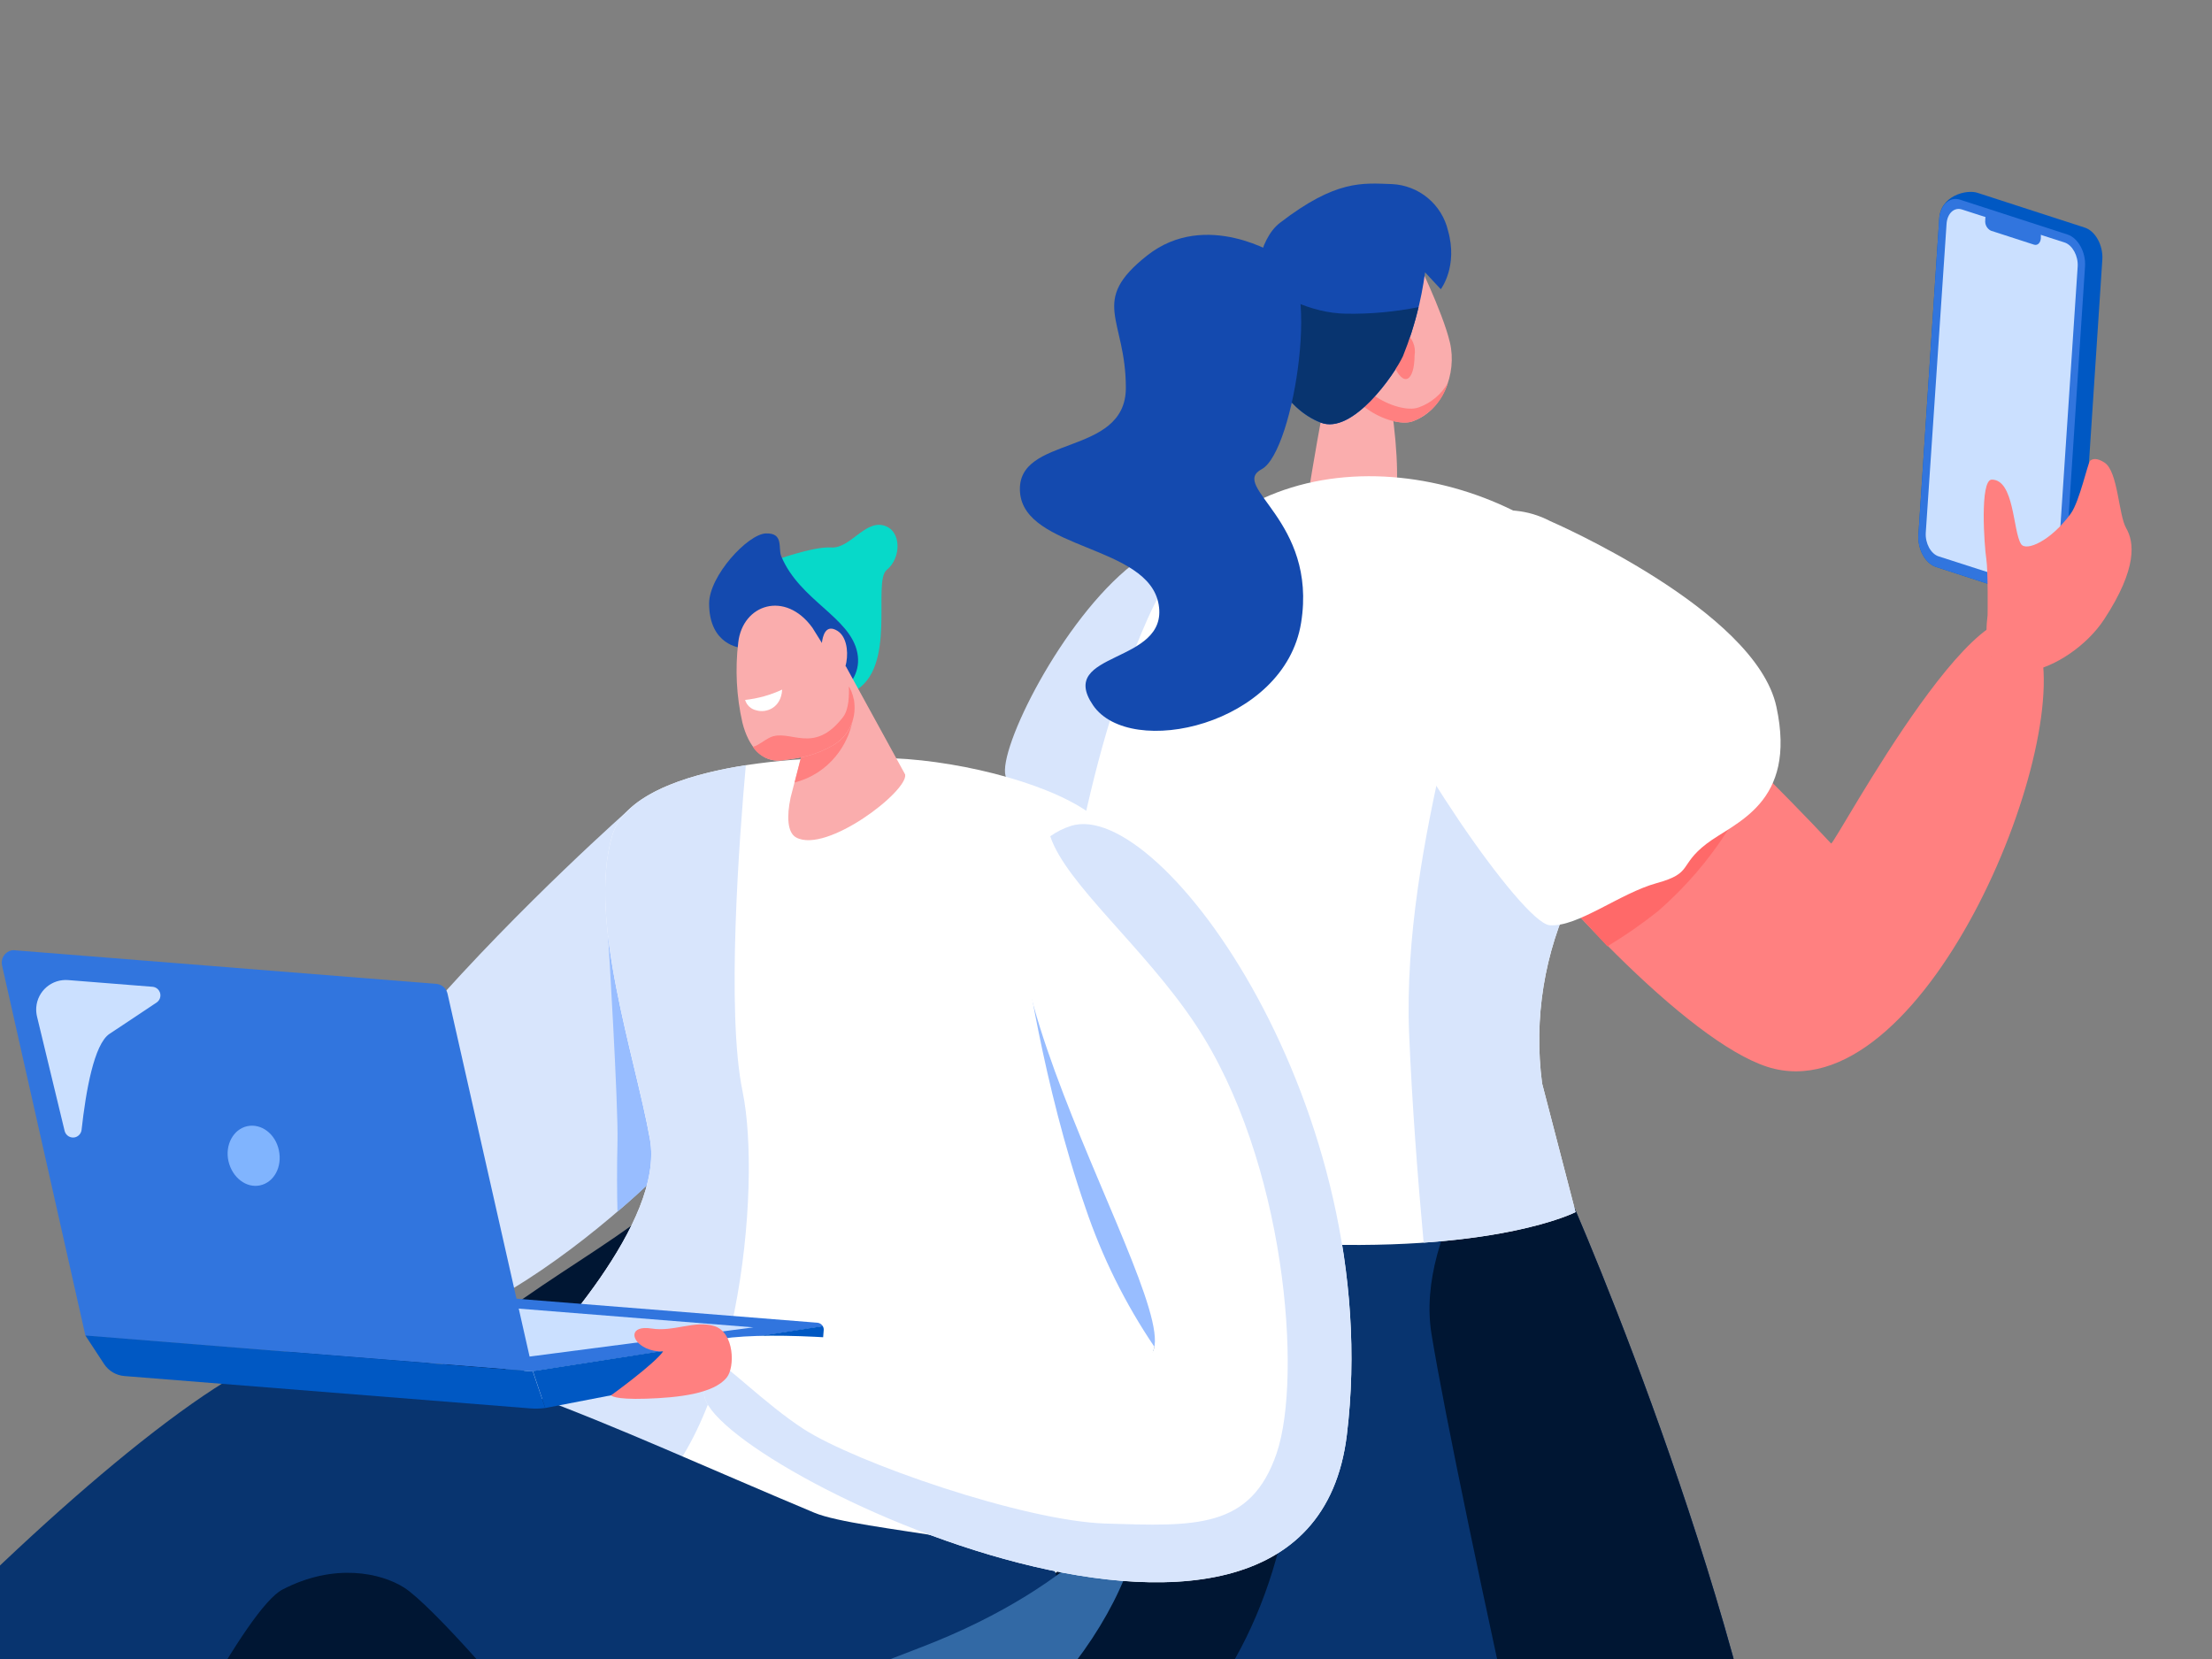 <svg width="200" height="150" viewBox="0 0 200 150" fill="none" xmlns="http://www.w3.org/2000/svg">
<rect x="0" y="0" width="200" height="150" fill="#808080" stroke="none"/>
<g clip-path="url(#clip0)">
<path d="M184.75 54.41L175.04 51.26C174.085 50.95 173.37 49.65 173.455 48.37L175.335 19.815C175.43 17.66 177.835 17.115 178.785 17.43L188.5 20.58C189.455 20.885 190.165 22.185 190.085 23.465L188.205 52.025C188.12 53.3 185.75 54.865 184.75 54.41Z" fill="#0058C3"/>
<path d="M184.75 54.41L175.04 51.26C174.085 50.95 173.37 49.65 173.455 48.37L175.335 19.815C175.42 18.535 176.27 17.745 177.225 18.055L186.935 21.205C187.89 21.51 188.605 22.81 188.52 24.09L186.64 52.65C186.56 53.925 185.705 54.72 184.75 54.41Z" fill="#3175DE"/>
<path d="M187.855 24.1L186 52C185.935 52.945 185.31 53.535 184.61 53.305L175.285 50.305C174.58 50.08 174.06 49.12 174.12 48.17L176 20.245C176.06 19.3 176.685 18.71 177.39 18.94L186.715 21.94C187.39 22.19 187.915 23.15 187.855 24.1Z" fill="#CBE0FF"/>
<path d="M183.905 22.12L180 20.855C179.828 20.765 179.688 20.625 179.599 20.454C179.51 20.282 179.475 20.087 179.5 19.895V19.775C179.53 19.35 179.81 19.085 180.13 19.19L184 20.455C184.176 20.541 184.321 20.679 184.416 20.851C184.51 21.023 184.548 21.22 184.525 21.415V21.535C184.5 21.96 184.225 22.225 183.905 22.12Z" fill="#3175DE"/>
<path d="M120.125 53.405C120.125 53.405 109.4 72.525 105.365 80.68C104.68 82.065 125.73 85.98 120.305 90.655C114.88 95.33 90.84 92.41 89.435 81.44C88.34 72.875 104.575 46.44 108.88 45.645C113.185 44.85 120.125 53.405 120.125 53.405Z" fill="#FF6161"/>
<path d="M166.385 281.565C163.7 277.83 156.885 275 156.885 275C156.885 275 164.515 219.775 158.765 169.91C155.765 143.73 143.31 111.11 141.05 106.28C133.125 107.58 100.08 100.535 95.93 100.2C93.3 104.605 88.17 111.02 86.265 123.7C83.265 143.7 94.575 174.655 95.32 190.7C95.525 195.14 101.605 273.6 101.605 273.6C101.77 274.642 101.739 275.705 101.515 276.735C101.055 278.905 100.365 282.685 101.09 283.095C105.805 285.74 126.52 285.295 123.835 281.56C121.15 277.825 114.335 274.995 114.335 274.995C114.335 274.995 127.925 182.495 119.335 156.18C125.705 165.135 131.335 184.835 131.94 192.485C133.39 210.985 144.11 273.6 144.11 273.6C144.276 274.641 144.247 275.704 144.025 276.735C143.565 278.905 142.875 282.685 143.6 283.095C148.355 285.75 169.07 285.3 166.385 281.565Z" fill="#FF6161"/>
<path d="M125.915 55.37C125.915 55.37 129.12 73.435 123.85 80.71C118.58 87.985 113.54 84.865 110.395 84.29C107.25 83.715 107.645 85.17 104.755 83.325C101.865 81.48 92.12 74.325 90.92 70.165C90.22 67.745 96.04 56 102.42 51.025C107.715 46.865 123.63 46.445 125.915 55.37Z" fill="#D8E5FC"/>
<path d="M166.625 256.795C167.125 235.255 165.22 205.36 161.485 172.98C158.485 146.795 143.32 111.11 141.06 106.28C133.135 107.58 100.09 100.535 95.94 100.2C93.31 104.605 88.18 111.02 86.275 123.7C83.275 143.7 91.64 234.475 86.595 257.29C99.4 262.22 115.21 261.875 120.35 256.79C123.81 228.455 125.545 175.135 119.375 156.18C125.745 165.14 125.4 183.37 126 191C127 203.455 131 236 129.805 258.325C143.325 266.5 164.225 261.615 166.625 256.795Z" fill="#08346F"/>
<path d="M118.465 43.61C118.465 43.61 119.545 36.875 120.265 34.11C120.89 31.71 121.73 30.5 122.92 29.935C125.48 28.725 127.115 44.67 125.92 45.325C124.725 45.98 118.465 43.61 118.465 43.61Z" fill="#FAADAD"/>
<path d="M127.925 23.09C127.925 23.09 130.425 28.125 131.095 30.965C131.765 33.805 130.41 37.18 127.695 38.1C125.785 38.745 120.8 36.27 121.145 32.43C121.49 28.59 127.925 23.09 127.925 23.09Z" fill="#FAADAD"/>
<path d="M128.25 36.845C126.345 37.5 121.36 35 121.705 31.18C121.726 31.011 121.759 30.844 121.805 30.68C121.446 31.205 121.22 31.809 121.145 32.44C120.8 36.28 125.785 38.755 127.695 38.11C128.467 37.817 129.16 37.349 129.719 36.741C130.278 36.133 130.688 35.404 130.915 34.61C130.328 35.654 129.38 36.449 128.25 36.845Z" fill="#FF8080"/>
<path d="M141.06 106.28C139.36 106.56 136.5 106.45 133.02 106.11C130.37 110.895 128.68 115.975 129.43 120.61C131.8 135.16 144.19 190.855 147.31 200.645C150.24 209.85 140.135 245.36 140.52 262.145C152.335 264.145 164.805 260.45 166.625 256.795C167.125 235.255 165.22 205.36 161.485 172.98C158.465 146.795 143.32 111.11 141.06 106.28Z" fill="#001633"/>
<path d="M142.455 109.595L139.43 97.96C138.659 92.088 139.625 86.119 142.21 80.79C146.255 72.54 150.915 57.46 143.005 50.325C132.505 40.825 111.415 38.685 103.76 55.95C97.72 69.585 96.52 83.425 92.905 100.88C91.745 106.5 106 111.84 116.5 112.4C135.105 113.39 142.455 109.595 142.455 109.595Z" fill="white"/>
<path d="M139.43 97.96C138.659 92.086 139.626 86.116 142.21 80.785C146.26 72.54 150.92 57.455 143.005 50.325C140.3 47.885 139.175 50.59 135.235 49.245C135.735 50.745 133.735 48.14 133.95 50.96C134.365 56.77 126.685 76.185 127.41 93.525C127.675 99.875 128.185 106.5 128.72 112.355C138.4 111.68 142.455 109.595 142.455 109.595L139.43 97.96Z" fill="#D8E5FC"/>
<path d="M130.92 20.84C130.646 19.686 130.004 18.654 129.091 17.897C128.178 17.14 127.044 16.701 125.86 16.645C123.195 16.555 120.815 16.23 115.73 20.145C111.93 23.055 112.865 35.645 119.405 38.215C122.29 39.355 126.105 33.83 126.85 32.215C127.829 29.778 128.501 27.228 128.85 24.625L130.27 26.15C130.27 26.15 131.85 24.095 130.92 20.84Z" fill="#144AAF"/>
<path d="M127.9 32.155C127.971 31.752 127.924 31.336 127.764 30.959C127.605 30.582 127.339 30.259 127 30.03C125.825 29.335 125.095 30.85 126 32.98C126.905 35.11 127.885 34.45 127.9 32.155Z" fill="#FF8080"/>
<path d="M138.265 49.5C138.265 49.5 157.265 67.335 165.56 76.265C165.815 76.54 180.535 48.7 184.185 57.665C187.835 66.63 174.38 99.905 160.445 96.64C153.645 95.045 140.88 81.74 132.445 70.57C127.375 63.875 124.76 59.315 125.015 57.155C125.675 51.37 138.265 49.5 138.265 49.5Z" fill="#FF8080"/>
<path d="M121.745 28.365C118.38 28.32 115.39 26.58 113.575 25.23C113.075 30.055 114.95 36.45 119.405 38.2C122.29 39.34 126.105 33.815 126.85 32.2C127.432 30.761 127.903 29.28 128.26 27.77C126.115 28.198 123.932 28.397 121.745 28.365Z" fill="#08346F"/>
<path d="M145.33 85.565C146.926 84.603 148.457 83.54 149.915 82.38C152.376 80.24 154.513 77.754 156.26 75L135.955 74.845C138.82 78.345 142.03 82 145.33 85.565Z" fill="#FF6969"/>
<path d="M179.71 55.62C179.71 55.62 179.765 51.62 179.59 50.51C179.415 49.4 178.985 43.365 180.09 43.365C182.135 43.365 181.99 48.02 182.735 49.19C183.185 49.89 185.43 48.915 187.235 46.43C188.03 45.335 188.765 41.835 188.99 41.65C189.35 41.355 189.87 41.555 190.295 41.835C191.505 42.64 191.545 46.56 192.245 47.765C192.945 48.97 193.315 51.32 190.245 56.005C187.175 60.69 178.62 63.97 179.71 55.62Z" fill="#FF8080"/>
<path d="M140.16 47.115C140.16 47.115 158.72 55.115 160.615 63.9C162.51 72.685 156.82 74.345 154.285 76.3C151.75 78.255 153.11 78.935 149.785 79.85C146.46 80.765 142.63 83.85 140.12 83.655C137.61 83.46 126.075 66.5 124.195 60.03C122.315 53.56 132 42.855 140.16 47.115Z" fill="white"/>
<path d="M115.545 23.09C115.545 23.09 109.045 18.91 103.735 23.09C98.425 27.27 101.795 28.765 101.795 35.065C101.795 41.365 91.835 39.26 92.225 44.5C92.615 49.74 103.86 49.245 104.765 54.675C105.67 60.105 95.48 58.84 98.825 63.76C102.17 68.68 116.15 65.575 117.64 56.31C119.13 47.045 111.105 44.005 114.08 42.42C117.055 40.835 119.6 23.955 115.545 23.09Z" fill="#144AAF"/>
<path d="M57 73.08C57 73.08 17.645 107.705 26.61 118.17C35.575 128.635 58.11 108.52 62.575 102.855C67.04 97.19 57 73.08 57 73.08Z" fill="#D8E5FC"/>
<path d="M116.8 134C118.12 124.15 117.72 100.155 109.995 90.225C102.27 80.295 72.495 80.475 67.14 98.685C61.785 116.895 27.215 115.96 31.46 151.285C34.045 172.825 109.745 186.74 116.8 134Z" fill="#001633"/>
<path d="M109.83 105.92C109.83 105.92 112.12 123.165 109.5 127.99C106.88 132.815 57.77 165.1 48.665 162.065C39.56 159.03 32.25 154.34 33.355 146.615C34.46 138.89 39 126.2 50.6 120.82C62.2 115.44 73.225 104.585 74.24 97.505C76.115 84.435 107.07 79.3 109.83 105.92Z" fill="#3269A5"/>
<path d="M59.14 87.75C58.177 86.256 56.698 85.168 54.985 84.695C54.985 84.695 55.92 99.89 55.83 103.29C55.77 105.555 55.79 108.1 55.83 109.55C58.268 107.516 60.526 105.276 62.58 102.855C63.29 101.945 63.63 100.565 63.705 98.885C62 94.255 59.965 89.065 59.14 87.75Z" fill="#98BDFF"/>
<path d="M55.35 75.56C57.075 69.69 70.3 68.095 80.805 68.56C87.305 68.835 95.765 71.06 99.205 74.06C118.15 90.62 101.705 133.225 96.665 140.86C91.625 148.495 69.895 143.45 61.45 139.13C53.005 134.81 43.95 127.815 46.67 124.775C49.39 121.735 60.12 110.55 58.765 102.995C57.41 95.44 53.125 83.125 55.35 75.56Z" fill="white"/>
<path d="M46.67 124.755C49.405 121.715 60.12 110.53 58.765 102.975C57.41 95.42 53.12 83.125 55.35 75.56C56.35 72.11 61.35 70.135 67.435 69.185C66.855 75.605 65.645 91.495 67.14 98.685C68.915 107.23 66.755 130.5 57.095 136.66C50.235 132.5 44.41 127.27 46.67 124.755Z" fill="#D8E5FC"/>
<path d="M73.63 136.775C54.38 128.715 39.975 121.37 27.56 121.925C15.145 122.48 -33.82 173.65 -30.925 180.545C-28.03 187.44 -19.585 191.445 -18.015 189.93C-16.445 188.415 23.39 154.2 28.39 143.855C28.39 143.855 51.975 163.675 75.43 160.41C92.765 157.995 96.575 145.56 95.43 142.205C94.44 139.275 77.655 138.46 73.63 136.775Z" fill="#08346F"/>
<path d="M36.525 143.535C34.445 142.22 30.22 141.275 25.525 143.73C19.285 147 -6.345 203.185 -3.065 207.675C-0.18 211.625 10.04 214.615 14.04 213.095C18.04 211.575 41.355 155 41.355 155C41.355 155 47.355 156.105 47.38 155.42C47.405 154.735 39.065 145.14 36.525 143.535Z" fill="#001633"/>
<path d="M73.905 119.595L32.165 116.265L7.72 120.765L48.18 123.985L74.405 119.925C74.356 119.833 74.284 119.754 74.197 119.697C74.109 119.639 74.009 119.604 73.905 119.595Z" fill="#3175DE"/>
<path d="M48.18 123.97L49.3 127.305L49.47 127.275C51.47 126.895 70.565 123.195 73.84 122.56C73.975 122.532 74.096 122.46 74.187 122.357C74.277 122.253 74.331 122.122 74.34 121.985L74.475 120.285C74.49 120.152 74.46 120.019 74.39 119.905L48.18 123.97Z" fill="#0058C3"/>
<path d="M46.875 122.785L68.125 120.015L45.035 118.17L46.875 122.785Z" fill="#CBE0FF"/>
<path d="M48.18 123.97L7.72 120.75L0.185 87.29C0.151 87.144 0.147 86.992 0.172 86.844C0.197 86.695 0.252 86.554 0.332 86.427C0.413 86.3 0.517 86.19 0.641 86.104C0.764 86.018 0.903 85.957 1.05 85.925C1.163 85.907 1.277 85.907 1.39 85.925L39.465 88.96C39.704 88.983 39.929 89.081 40.109 89.24C40.289 89.399 40.413 89.611 40.465 89.845L48.18 123.97Z" fill="#3175DE"/>
<path d="M25.215 104C25.535 105.5 24.78 106.9 23.52 107.175C22.26 107.45 21 106.465 20.66 105C20.32 103.535 21.095 102.095 22.355 101.825C23.615 101.555 24.895 102.5 25.215 104Z" fill="#80B4FE"/>
<path d="M7.72 120.75L9.415 123.335C9.618 123.641 9.887 123.898 10.203 124.085C10.52 124.272 10.874 124.385 11.24 124.415L47.925 127.34C48.382 127.376 48.841 127.364 49.295 127.305L48.175 124L7.72 120.75Z" fill="#0058C3"/>
<path d="M13.78 89.22L6.16 88.615C5.81 88.587 5.457 88.628 5.123 88.736C4.789 88.845 4.479 89.018 4.211 89.246C3.944 89.474 3.724 89.752 3.564 90.065C3.404 90.378 3.308 90.72 3.28 91.07C3.259 91.35 3.281 91.632 3.345 91.905L5.845 102.26C5.896 102.459 6.023 102.63 6.199 102.737C6.374 102.844 6.585 102.877 6.785 102.83C6.939 102.791 7.077 102.707 7.182 102.588C7.288 102.47 7.355 102.322 7.375 102.165C7.76 98.665 8.505 94.395 9.905 93.475C11.305 92.555 12.905 91.475 14.165 90.64C14.297 90.549 14.398 90.42 14.455 90.27C14.511 90.119 14.519 89.955 14.479 89.8C14.438 89.645 14.351 89.506 14.229 89.402C14.106 89.298 13.955 89.235 13.795 89.22H13.78Z" fill="#CBE0FF"/>
<path d="M107.33 102.465L92.595 85.895C92.595 85.895 94.27 98.05 98.135 109.175C99.64 113.639 101.74 117.879 104.38 121.78C106.131 115.842 107.304 109.749 107.88 103.585L107.33 102.465Z" fill="#98BDFF"/>
<path d="M103.07 134.93C103.07 134.93 98.47 143.135 83.175 148.98C67.88 154.825 56.5 160.155 55 162.15C53.5 164.145 61.67 168.25 77.155 164.27C92.64 160.29 104.19 143.755 103.07 134.93Z" fill="#3269A5"/>
<path d="M96.805 74.685C105.005 71.975 125.36 100.36 121.775 129.74C118.19 159.12 62.095 131.595 63.7 125.74C64.04 124.505 63.095 121.24 66.165 120.93C77.58 119.815 101.9 124.93 104.08 122.43C107.655 118.37 81.765 79.655 96.805 74.685Z" fill="white"/>
<path d="M96.805 74.685C96.146 74.897 95.524 75.209 94.96 75.61C96.365 79.895 103.52 85.725 108.1 92.635C116.255 104.935 117.775 124.5 115.43 131.395C113.085 138.29 108 138 100 137.755C92.605 137.54 77.295 132.225 72.635 129.19C69.18 126.94 65.815 123.47 64.035 122.515C63.66 123.63 63.895 125.04 63.7 125.76C62.095 131.595 118.2 159.12 121.775 129.76C125.35 100.4 105 72 96.805 74.685Z" fill="#D8E5FC"/>
<path d="M64.61 119.905C62.82 119.34 60.935 120.44 58.91 120.12C56.885 119.8 56.98 121.23 58.41 121.895C58.896 122.114 59.427 122.215 59.96 122.19C59.14 123.35 55.25 126.16 55.25 126.16C55.25 126.16 55.465 126.56 58.41 126.465C61.355 126.37 64.545 126.015 65.72 124.535C66.455 123.6 66.405 120.5 64.61 119.905Z" fill="#FF8080"/>
<path d="M69.875 50.73C69.875 50.73 73.5 49.385 75.165 49.5C76.83 49.615 78.165 47.075 79.86 47.5C81.555 47.925 81.5 50.465 80.175 51.53C78.85 52.595 81.175 60.46 77.175 62.53C73.175 64.6 67.045 54.135 69.875 50.73Z" fill="#07D9C9"/>
<path d="M67 58.57C67 58.57 64.12 58.37 64.115 54.57C64.115 52.07 67.615 48.28 69.255 48.23C70.895 48.18 70.33 49.56 70.64 50.3C72.31 54.3 76.895 55.8 77.52 59.04C78.145 62.28 74.125 64.08 72.65 63.475C71.175 62.87 67 58.57 67 58.57Z" fill="#144AAF"/>
<path d="M76.46 60.21L81.84 70.025C82.125 71.525 74.725 77.21 71.985 75.72C71.185 75.285 71.12 73.8 71.485 72.105L73.865 62.83L76.46 60.21Z" fill="#FAADAD"/>
<path d="M73.4 64.695C75.015 64.095 77.215 63.255 77.215 63.255C77.334 65.102 76.75 66.926 75.58 68.36C74.627 69.54 73.316 70.379 71.845 70.75L73.4 64.695Z" fill="#FF8080"/>
<path d="M73.45 56.75L76.845 62.19C77.316 63.093 77.416 64.145 77.124 65.121C76.832 66.096 76.17 66.92 75.28 67.415C73.78 68.24 72.78 68.495 70.68 68.75C68.94 68.96 67.68 67.555 67.125 65.335C66.586 62.959 66.459 60.509 66.75 58.09C67.145 54.625 71 53.37 73.45 56.75Z" fill="#FAADAD"/>
<path d="M74.075 59.395C74.19 59.016 74.266 58.625 74.3 58.23C74.375 57.48 74.66 56.38 75.72 57.04C77.26 58 76.645 61.98 74.755 62.1C73.355 62.19 73.77 60.35 74.075 59.395Z" fill="#FAADAD"/>
<path d="M70.72 62.35C69.662 62.844 68.531 63.16 67.37 63.285C67.438 63.516 67.566 63.725 67.742 63.889C67.918 64.054 68.135 64.168 68.37 64.22C69.285 64.5 70.63 64 70.72 62.35Z" fill="white"/>
<path d="M69.615 66.68C71.41 65.835 73.555 68.345 76.25 64.8C76.75 64.135 76.785 62.835 76.75 62.075L76.83 62.19C77.3 63.095 77.398 64.147 77.105 65.123C76.812 66.1 76.15 66.924 75.26 67.42C73.76 68.24 72.76 68.495 70.66 68.75C70.154 68.807 69.642 68.722 69.182 68.502C68.723 68.283 68.334 67.939 68.06 67.51C68.43 67.5 69.065 66.94 69.615 66.68Z" fill="#FF8080"/>
</g>
<defs>
<clipPath id="clip0">
<rect width="200" height="150" fill="white"/>
</clipPath>
</defs>
</svg>
